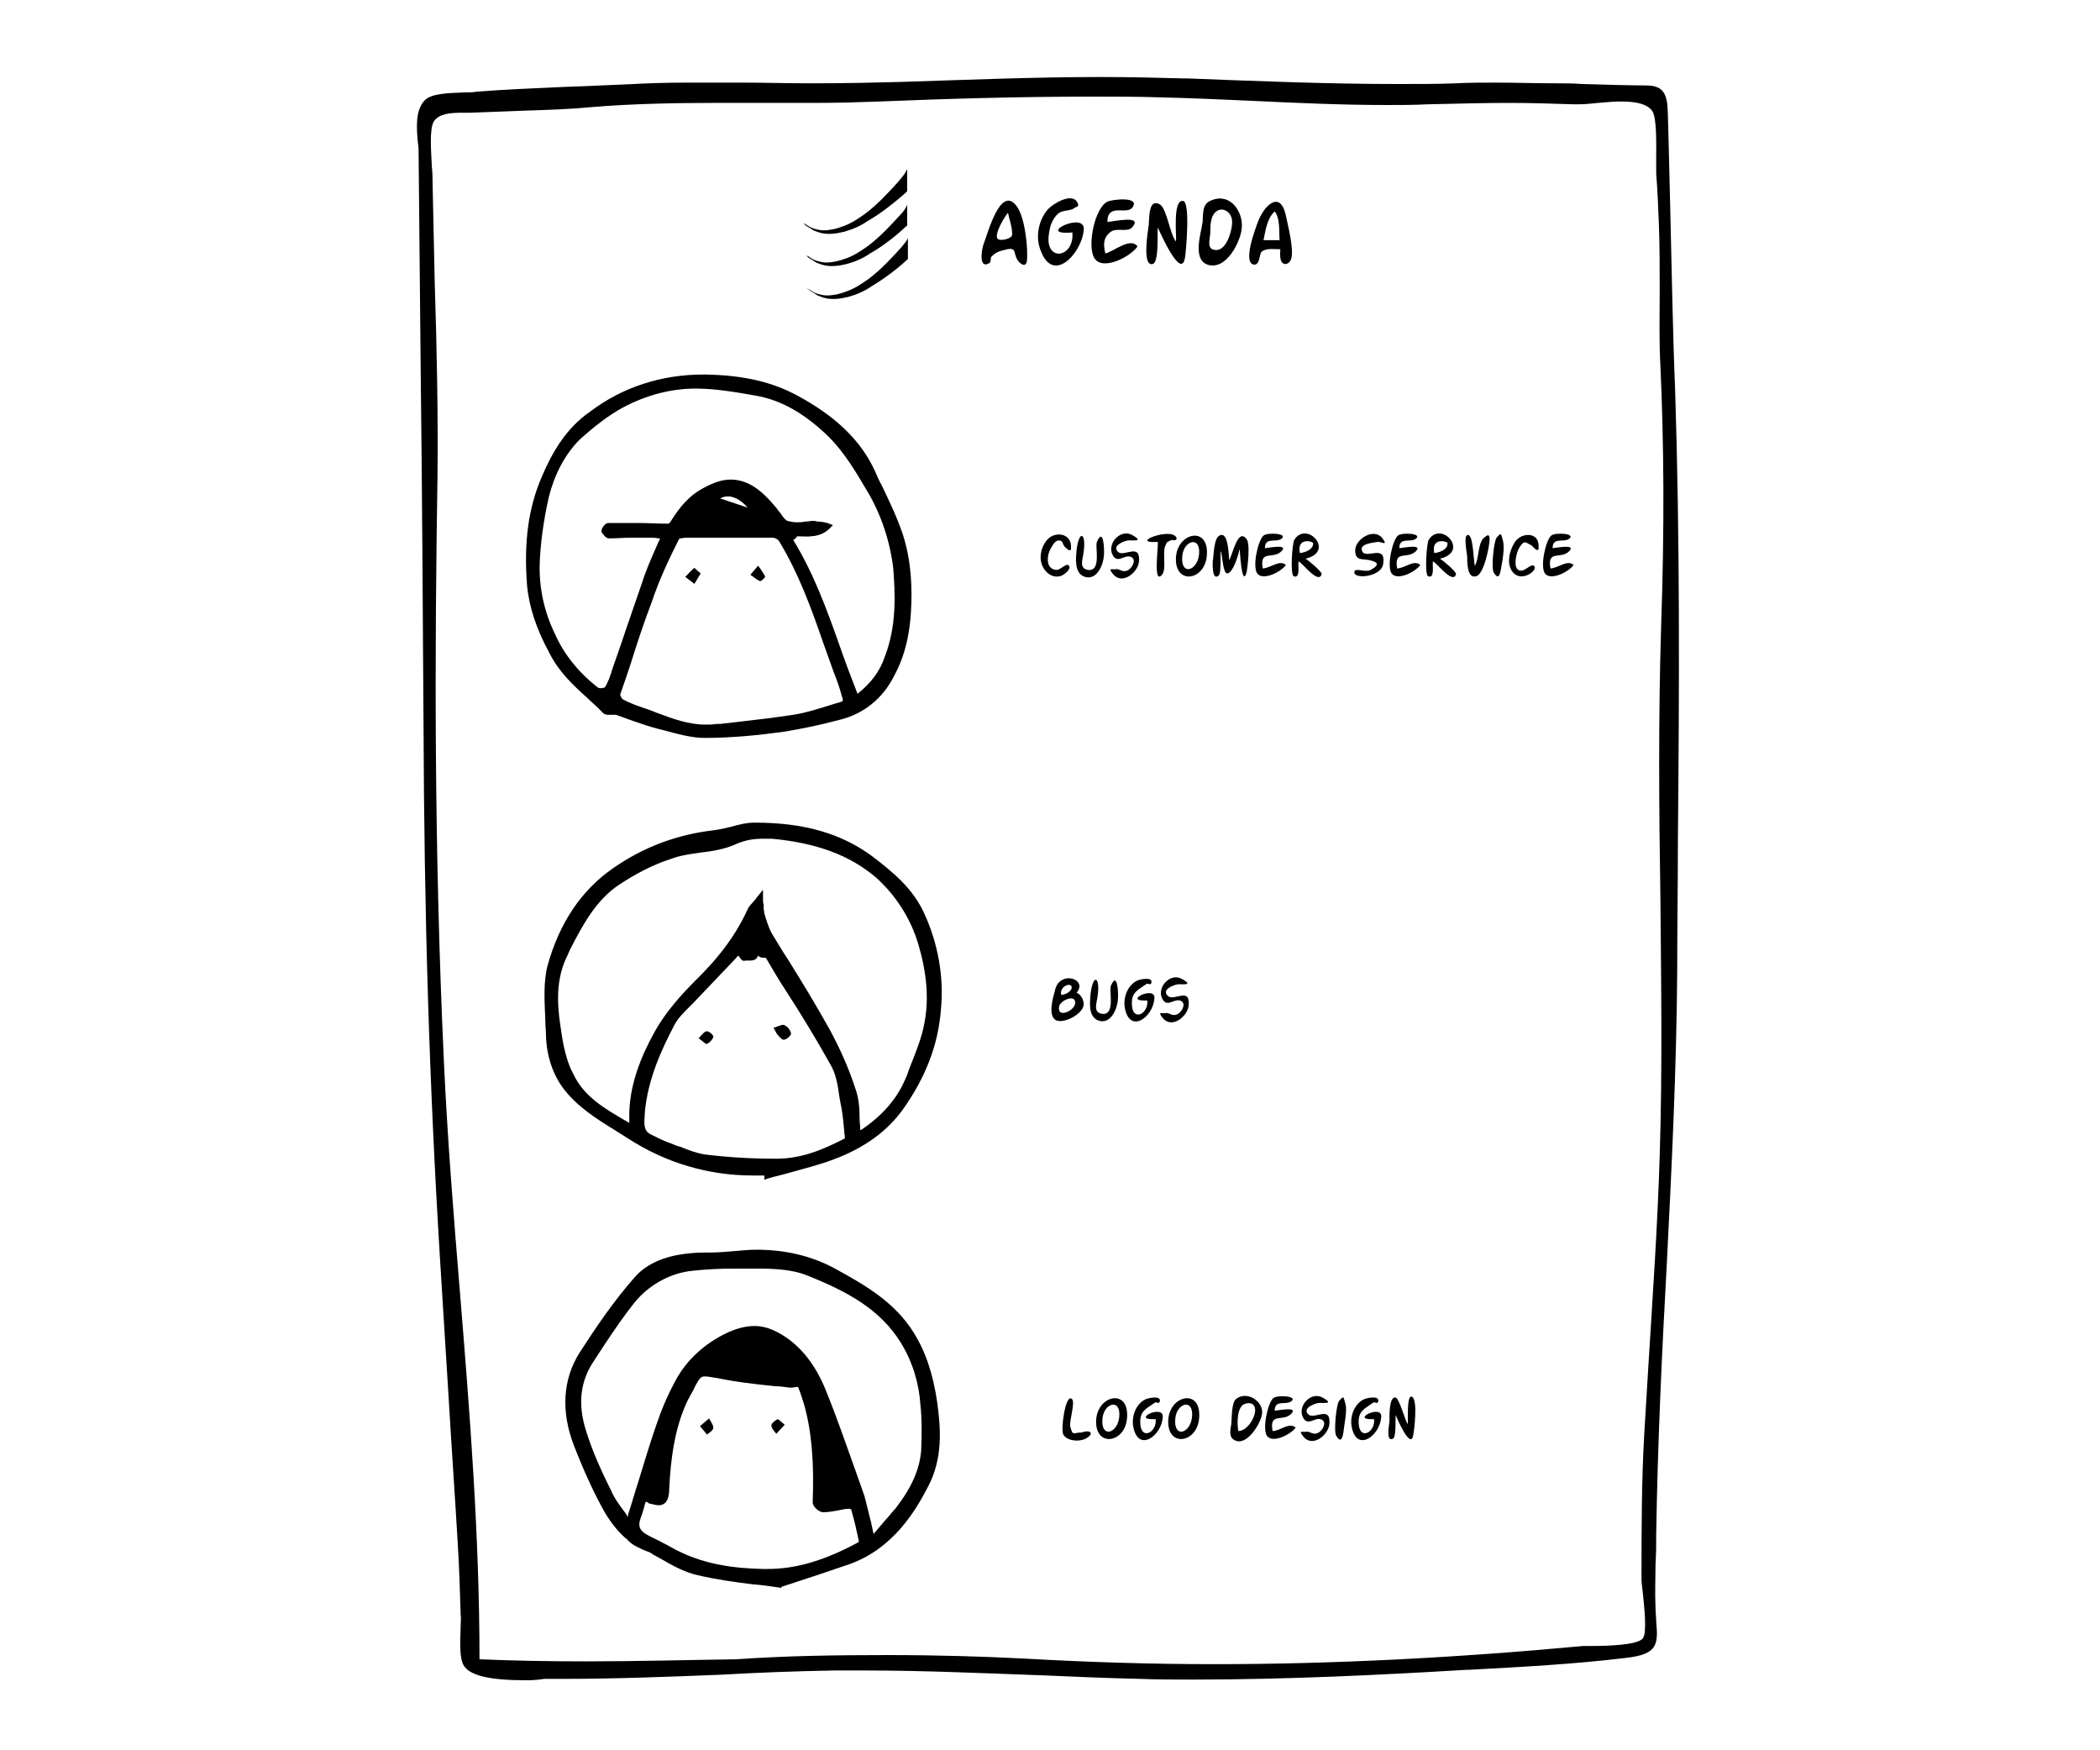 <svg xmlns="http://www.w3.org/2000/svg" viewBox="0 0 300 250"><path d="M75.2 240c-5.4 0-8.2-.7-9-2.2-.5-.9-.5-2.8-.4-5.2 0-.8.1-1.6 0-2v-.3c-.1-3.2-.2-6.5-.4-9.7-.4-6.9-.9-13.9-1.3-20.8-.4-6.4-.8-12.9-1.2-19.3-1.6-25.9-2.3-49.8-2.4-77.4-.1-16.1-.2-33.3-.4-50-.1-10.6-.2-21.1-.3-31.2 0-.4 0-.9-.1-1.5-.2-2.1-.4-4.7 1-6.1 1-1 3.6-1 5.6-1.1.7 0 1.4 0 1.7-.1 3.7-.3 8.4-.5 12.9-.7 3.5-.1 6.8-.3 9.6-.4 1.9-.1 4.4-.2 7.9-.2h7.7c3.1 0 6.3.1 9.6.1 5.2 0 9.3-.1 13.1-.2 9.3-.3 19-.7 28.5-.7 4.2 0 8.1.1 11.8.2h.5c10.4.4 20.1.8 30.2.8 2.8 0 5.6 0 8.2-.1 1.7-.1 3.6-.1 5.6-.1 2.9 0 5.9.1 8.8.1 1.2 0 2.4 0 3.6.1 3 .1 7.2.2 9 .2 1.9 0 3 .5 3.2 2.9.1 1 .2 6.9.4 14.5.2 8.5.4 19 .7 26 .7 21.8.6 42.5.4 64.5 0 6.2-.1 12.4-.1 18.7-.1 14-.8 28.2-1.5 42-.7 12.6-1.3 25.6-1.5 38.4 0 1.4 0 2.8-.1 4.2 0 2-.1 4.1 0 6.2 0 .8.1 1.4.1 2 .3 3.3.2 4.7-4.3 5.2-7.4.9-15 1.3-22.4 1.7h-.3c-11.7.7-25.4 1.4-39.2 1.4-2.5 0-5 0-7.5-.1-4.6-.1-9.3-.3-13.8-.5-8.4-.3-17.1-.7-25.6-.7h-4.3c-5.6.1-10.9.3-16.1.6-7.7.3-15 .6-22.9.6h-2.5c-.5.1-1.5.2-2.5.2zm51.5-3.6c7.3 0 13.7.2 19.6.5 8.8.5 17.9.8 27.2.8 16.8 0 34.5-.9 52.7-2.6h1.3c1.9 0 6.5-.1 7.2-1.1.6-.8.2-4.4 0-6.4-.1-.9-.2-1.6-.2-2 0-6.9 0-14 .4-20.9l.6-9.9c.6-9.7 1.3-19.8 1.6-29.7.4-12.4.2-24.9.1-36.9-.2-12.6-.3-25.6.1-38.6.5-14.4.4-26.3-.1-37.4-.2-3.5-.1-7.2-.1-10.8 0-3 0-6.1-.1-8.9-.1-2.8-.2-5.2-.4-7.7v-2.1c0-2.2.1-6-.6-6.9-.7-.9-2.1-1.3-4.4-1.3-1.1 0-2.2.1-3.3.2-1 .1-1.9.2-2.8.2h-.7c-3-.1-6-.2-9.4-.2-3.3 0-7 .1-11.5.2-1.8.1-3.8.1-5.8.1-6.4 0-13-.3-19.3-.6-4.4-.2-8.9-.4-13.3-.5-3-.1-6.2-.1-9.5-.1-10.3 0-20.7.3-30.4.7-2.7.1-5.7.2-9.4.2H101.8c-4.9 0-11.4.1-17.3.6-3.1.3-6.3.4-9.4.5-2.6.1-5.3.2-7.9.3h-1.1c-1.7 0-3.3.1-4.1 1.2-.7 1.1-.4 4.4-.3 6.6.1.9.1 1.7.1 2.3.1 4.4.2 9.1.3 14 .3 9.4.5 19.2.4 27.8-.4 25.2-.5 52.7.9 83.3.5 11.1 1.4 22.3 2.3 33.2 1.4 17.1 2.8 34.8 2.8 52.5 4.7.2 9.6.3 15.2.3 7.2 0 14.4-.2 21.5-.3 7.1-.5 14.3-.6 21.5-.6z"/><path d="M80.7 239.4c-3.2-.1-12.6.8-14.1-1.9-.7-1.2-.2-5.5-.3-7-.1-3.3-.2-6.7-.4-10-.8-13.4-1.7-26.8-2.5-40.1-1.6-26.6-2.3-50.7-2.4-77.4-.1-26.2-.5-55.1-.7-81.2 0-1.9-.8-5.6.8-7.2 1.2-1.2 5.6-.8 7.1-1 6.5-.5 15.9-.7 22.4-1.1 7.8-.5 24.3.3 38.3-.3 13.4-.5 26.9-1 40.3-.5 13.1.5 25.9 1 39 .7 6-.2 12 0 18 .1 3.1.1 7.2.2 9 .2s2.5.4 2.7 2.4.6 27.3 1.1 40.5c.9 28 .4 55.2.3 83.2-.1 26.9-2.7 53.6-3 80.4 0 3.5-.2 7-.1 10.4.2 4.7 1.3 6.1-3.7 6.7-7.5.9-15.1 1.3-22.6 1.7-15.5.9-31.1 1.6-46.6 1.3-14.6-.4-29.1-1.3-43.6-1.1-13.6.3-25.6 1.2-39 1.2zm-12.6-2.2c26.2 1.2 52-1.4 78.2.2 26.4 1.6 53.6.7 80-1.8 1.6-.1 7.8.1 8.8-1.4.9-1.3-.1-7.3-.1-8.7 0-7 0-14 .4-20.9.8-13.2 1.8-26.4 2.2-39.6.8-25.4-.7-50.1.2-75.5.4-12.5.5-24.9-.1-37.4-.3-6.3 0-13.4-.2-19.7-.1-2.6-.2-5.1-.4-7.7-.1-1.8.4-7.8-.7-9.3-2-2.6-8.3-1-11.5-1.2-7-.3-14-.2-21 0-12.8.4-25.6-.7-38.4-1-13.3-.3-26.7.1-40 .6-12.9.5-28.2-.5-41.1.7-5.6.5-11.6.4-17.3.8-2 .1-4.4-.2-5.5 1.5s-.2 7.1-.2 9.2c.2 13 .9 28.8.7 41.8-.4 28.7-.4 54.6.9 83.3 1.4 28.9 5.1 57.2 5.1 86.1z"/><path d="M111.6 226.8c-1.3-.2-2.7-.4-4-.5-2.6-.3-5.3-.7-7.9-1.3-1.8-.4-3.5-1.3-5.2-2.3-.5-.3-1-.5-1.4-.8-.3-.2-.6-.3-.9-.4-.9-.4-1.9-.8-2.6-1.6-1.1-.9-2.1-2.1-3.1-3.7-1.6-2.8-3.1-6.1-4.5-9.7-1.9-4.9-1.6-9.5.8-13.3 2.2-3.4 4.8-7.3 7.9-10.8 2.2-2.5 5.6-3.2 8-3.4.9-.1 1.8-.1 2.7-.1 1.2 0 2.3-.1 3.5-.2 1.1-.1 2.2-.2 3.2-.2 4.1 0 7.8.9 11 2.6 4.6 2.5 8.7 4.9 11.4 9.2 1.7 2.7 2.8 5.9 3.4 10.1.5 3.7.8 7.9-1.3 11.9-1.9 3.7-5.1 8.9-11.2 11.1-3.2 1.1-6.2 2.1-9.6 3.2h-.1l-.1.2zm-19.4-12.2c-.2.8-.4 1.5-.7 2.3-.4 1.1-.1 1.8 1.1 2.4.5.3 1 .5 1.6.8.5.3 1 .5 1.5.8 4.5 2.6 9.2 3.1 13.2 3.2h.8c4 0 8.1-1.2 12.9-3.8l.1-.1c-.1-.5-.2-1-.3-1.4-.2-1-.5-2.1-.8-3.2 0 0-.2-.1-.3-.1-.6 0-1.3.2-1.9.3-.6.1-1.2.2-1.8.2-.6 0-1.5-.8-1.5-1.4.2-5.5-.1-9.9-1.2-13.9-.3-.9-.5-1.7-.9-2.6h-.1c-.2 0-.6.1-.8.1h-.3c-.7-.1-1.4-.2-2.1-.2-2.8-.3-5.6-.6-8.4-1.2h-.1c-.6-.1-1.1-.2-1.5-.2-.5 0-.7.1-1.4 1.4-.1.3-.3.6-.5 1-.2.3-.3.6-.5.9-2 4.1-2.5 8.8-2.7 12.8 0 .7-.1 2.3-1.5 2.3-.3 0-.7-.1-1.1-.2-.2 0-.4-.1-.6-.3-.1 0-.2.1-.2.1zm15.6-25.2c1.1 0 2.1.3 3.1.8 3 1.5 5.4 4.3 7 8.2 1.6 3.9 3 8 4.4 11.9.4 1.1.8 2.3 1.2 3.4.3 1.1.5 2.1.8 3.2.2.7.3 1.4.5 2.2.6-.7 1.2-1.4 1.7-2 .5-.5.9-1.1 1.4-1.6 2.4-3.1 3.5-5.7 3.7-8.4.1-2.4.1-4.5-.1-6.3-.2-3.2-1.1-6.2-2.8-9-2.9-4.7-7.5-7.3-13.6-9.7-2.1-.8-4.6-.9-7-.9h-3.3c-2 0-3.9.1-5.8.3-3.2.3-6.3 2-8.4 4.6-1.5 1.9-2.8 3.8-4.2 5.9-.5.8-1 1.5-1.5 2.3-2 2.9-2.4 6.2-1.2 10 .8 2.6 1.9 5.2 3.6 8.6.5 1.2 1.3 2.2 2.1 3.3.1.2.2.3.3.5 0-.2 0-.4.1-.6.5-1.5.9-3 1.4-4.5.8-2.6 1.6-5.3 2.5-7.9.7-2.1 1.6-4.3 2.8-6.5 1.6-3 4.2-5.3 7.3-6.8 1.5-.7 2.8-1 4-1z"/><path d="M111.7 226.3c-3.9-.6-8-.9-11.9-1.8-2.3-.5-4.4-1.9-6.5-3-1.2-.6-2.5-1-3.4-1.9-1.2-1-2.2-2.3-3-3.6-1.7-3.1-3.2-6.4-4.5-9.6-1.7-4.3-1.8-8.8.8-12.8 2.4-3.7 4.9-7.4 7.9-10.7 1.9-2.1 4.8-3 7.7-3.2 2.1-.2 4.2-.1 6.2-.4 4.9-.5 9.6.1 13.9 2.4 4.3 2.3 8.5 4.7 11.2 9 1.9 3 2.8 6.4 3.3 9.9.5 4 .7 7.9-1.2 11.6-2.4 4.8-5.6 9-10.9 10.9-3.2 1.1-6.2 2.1-9.6 3.2zm12.9-6.1c1.4-1.7 2.6-3 3.7-4.3 2-2.6 3.6-5.4 3.8-8.7.1-2.2.1-4.3-.1-6.4-.2-3.3-1.2-6.4-2.9-9.2-3.2-5.2-8.5-7.8-13.8-9.9-2.6-1-5.6-.9-8.5-1-2.7-.1-5.3 0-7.9.3-3.4.3-6.6 2.1-8.7 4.8-2.1 2.6-3.8 5.4-5.7 8.2-2.2 3.2-2.4 6.8-1.3 10.4.9 3 2.2 5.9 3.6 8.7.8 1.7 2 3.1 3.3 5 .1-1 .1-1.5.2-1.9 1.3-4.1 2.5-8.3 3.9-12.4.7-2.2 1.7-4.4 2.8-6.4 1.6-2.9 4.1-5.2 7.1-6.6 2.2-1 4.5-1.3 6.6-.2 3.3 1.7 5.4 4.7 6.8 8 2.1 5 3.8 10.2 5.6 15.3.5 1.9.9 3.9 1.5 6.3zM92 213.5c-.3 1.1-.5 2.2-.9 3.2-.6 1.6.1 2.4 1.4 3 1 .5 2.1 1.1 3.1 1.6 4.2 2.4 8.7 3.1 13.4 3.3 5 .2 9.6-1.5 13.9-3.8.2-.1.4-.4.4-.5-.4-1.6-.7-3.2-1.2-4.8-.1-.3-.5-.5-.8-.5-1.3.1-2.5.4-3.7.5-.3 0-1-.6-1-.9.2-4.7 0-9.4-1.2-14-.3-1-.6-2-1.1-3-.1-.1-1 .2-1.5.1-3.5-.4-7-.7-10.5-1.4-2.2-.4-2.5-.5-3.5 1.4-.3.6-.7 1.3-1 1.9-2 4.1-2.5 8.6-2.8 13-.1 1.7-.5 2.2-2 1.6-.3 0-.6-.3-1-.7zM100.7 105.4c-2 0-4-.6-5.9-1.1l-.8-.2c-1.2-.3-2.3-.7-3.5-1.1-.8-.3-1.7-.6-2.5-.9h-1.1c-.1 0-.5 0-.8-.3-.7-.8-1.6-1.5-2.3-2.2-2-1.8-4-3.7-5.3-6.3-1.9-3.5-2.9-6.6-3.2-9.6-.5-6.3.2-11.2 2.1-15.6 1.4-3.3 3.4-6.9 6.9-9.3 4.6-3.5 10.2-5.3 16.1-5.3h.5c5.4.1 9.5 1.1 13 3 5.4 2.9 9.1 6.4 11.1 10.8.3.7.6 1.4 1 2.1 1.1 2.3 2.2 4.6 3 7 .9 2.8 1.3 6 1.2 9.6-.1 4.3-.9 7.7-2.5 10.6-1.6 3.2-4.4 5.4-7.7 6.2-3 .8-5.5 1.3-7.9 1.7-3.6.5-7.5.9-11.4.9zm-2.1-28.6c-.3 0-1.4 0-1.6.2-1.3 2.6-2.8 5.7-3.9 9-1.1 2.9-2.1 5.9-3 8.8-.5 1.5-1 3-1.5 4.4 0 .1.2.6.4.7 1.1.6 2.3 1 3.2 1.3.6.2 1.1.4 1.6.6 2.4.9 4.6 1.7 7 1.7.5 0 1 0 1.6-.1h.5c.8-.1 1.7-.2 2.6-.3 2.6-.3 5.2-.6 7.8-1 2-.3 4-1 6-1.6l1-.3c.1-.1.1-.1.1-.3l-.2-.7c-.3-1.1-.7-2.2-1.1-3.2l-1.5-4.2c-1.7-4.9-3.5-9.9-6.3-14.5-.2-.3-.6-.5-.9-.5H98.6zm14.7.3c2.9 4.7 4.8 9.9 6.6 15 .8 2.3 1.7 4.7 2.6 7 1.9-1.5 3.2-3.2 3.9-5.3 1.7-4.4 1.5-8.9 1.2-12.7-.5-4-1.8-7.8-3.8-11.1-1.7-2.9-3.3-5.5-5.4-7.6-3.5-3.4-6.9-5.3-10.5-5.9-2.8-.5-5.8-1-8.5-1-3.5 0-7 .9-10.4 2.7-2.2 1.2-4.2 2.8-6.2 4.6-2.1 2.1-3.6 5-4.4 8.2-.8 3.6-1.2 6.7-1.3 9.5-.1 3.4.6 6.8 2.2 10.1 1.3 2.9 3.4 5.5 6.1 7.6 0 0 .2.1.4.1.3 0 .5-.1.6-.1.5-.8.8-1.7 1.1-2.7.7-2 1.4-4 2.1-6.1.7-2 1.4-4.1 2.1-6.1.6-1.9 1.4-3.7 2.2-5.5.1-.3.3-.6.4-.9h-.1c-.3 0-.6-.1-.9-.1h-3.1c-1.1 0-2.1.1-3.2.1-.5 0-.9-.7-1-.8-.1-.1-.1-.3 0-.6 0 0 .4-.8.9-.8h4.2c1.4 0 2.9.1 4.3.1.1 0 .3-.1.4-.3 1.3-2.1 2.7-3.8 4.9-4.9 1.3-.7 2.5-1.1 3.7-1.1 2.7 0 4.7 1.9 6.3 3.8.3.3.5.7.8 1 .3.5.7 1 1 1.1.4.1.8.2 1.3.2.4 0 .8 0 1.2-.1.4 0 .8-.1 1.2-.1.3 0 .5.1.7.1.4 0 .9.1 1.3.2l.8.3-.6.6c-1 .9-2.1 1-2.9 1h-1.6c-.4.5-.5.5-.6.5zm-6.5-4.6c-1.1-1.3-2.2-1.6-2.8-1.6-.4 0-.8.1-1.1.3l3.9 1.3z"/><path d="M100.8 54.1c4.1.1 8.7.7 12.8 2.9 4.5 2.4 8.6 5.7 10.9 10.6 1.4 3 2.9 5.9 4 9 1 3 1.3 6.2 1.2 9.4-.1 3.7-.7 7.2-2.4 10.4-1.5 3-4.2 5.2-7.4 5.9-2.6.7-5.2 1.3-7.9 1.7-3.8.5-7.5.9-11.3.9-2.2 0-4.4-.7-6.6-1.3-2-.5-4-1.4-6-2-.5-.2-1.4.2-1.7-.1-2.6-2.7-5.8-4.9-7.6-8.4-1.6-3-2.8-6.1-3.1-9.4-.4-5.2-.1-10.4 2.1-15.3 1.6-3.6 3.5-6.9 6.7-9.1 4.7-3.5 10.4-5.3 16.3-5.2zm21.6 45.8c2.1-1.5 3.7-3.3 4.6-5.9 1.6-4.2 1.6-8.5 1.2-12.9-.5-4-1.8-7.9-3.9-11.3-1.6-2.7-3.3-5.5-5.5-7.7-3-2.9-6.5-5.3-10.8-6-2.9-.5-5.8-1-8.6-1-3.7 0-7.3 1-10.6 2.8-2.3 1.3-4.4 2.9-6.3 4.7-2.3 2.3-3.8 5.3-4.5 8.5s-1.2 6.4-1.3 9.6c-.1 3.6.7 7.1 2.2 10.3 1.4 3 3.6 5.7 6.2 7.8.4.3 1.5.2 1.7-.1.6-.9.9-1.9 1.2-2.9 1.4-4 2.7-8.1 4.1-12.1.8-2.4 1.9-4.7 2.9-7-.5 0-1.2-.1-1.8-.1-2.1 0-4.2.1-6.3.1-.2 0-.5-.4-.6-.6-.1-.1.3-.6.4-.6 2.8 0 5.6.1 8.5.1.3 0 .6-.2.8-.5 1.2-1.9 2.5-3.6 4.7-4.7 4.3-2.3 6.8-.3 9.4 2.6.7.7 1.2 2 2 2.3 1.2.4 2.6.1 3.9.1.6.1 1.2.1 1.8.3-1.8 1.6-3.6.5-5.3 1 4.6 7 6.6 15.3 9.9 23.2zm-20 3.9h.4c3.5-.4 7-.7 10.5-1.3 2.4-.4 4.8-1.2 7.1-1.9.3-.2.4-.4.4-.8-.4-1.3-.8-2.7-1.3-4-2.4-6.4-4.3-12.9-7.9-18.8-.3-.4-.8-.7-1.3-.7H98.6c-.7 0-1.8 0-2 .4-1.5 3-2.9 6-4 9.1-1.6 4.3-3 8.8-4.5 13.2-.1.4.2 1.1.6 1.3 1 .6 2.2 1 3.3 1.3 3.4 1.2 6.7 2.8 10.4 2.2zm5.7-30.4c-2.1-3.6-4.9-3.5-6.2-2l6.2 2zM109.3 167.9h-1.8c-6.3 0-12.4-1.8-17.8-5.3-.6-.4-1.3-.8-1.9-1.2-2.6-1.6-5.3-3.3-7.3-5.9-1.5-2-2.4-4.6-2.5-7.5 0-.8-.1-1.5-.1-2.3-.1-2.6-.3-5.3.3-7.7 1.7-6.2 4.9-10.9 9.4-14 4.3-3 9.1-4.8 14.3-5.4.8-.1 1.7-.3 2.5-.5 1.1-.3 2.2-.6 3.4-.6 7 0 12.3 1.5 16.8 4.8 3 2.3 5.8 4.6 7.4 8.1 2 4.3 2.9 9.2 2.4 14-.4 4.9-2.2 9.5-5.3 13.9-2.3 3.3-5.7 5.7-10 7.3-2.1.8-4.2 1.3-6.3 1.9-1 .3-2 .5-3 .8l-.6.2v-.6zm-3.8-31.4c-.2.1-.3.3-.4.4l-6.1 6.4-.6.6c-.8.8-1.5 1.5-2 2.4-1.9 3.6-3.9 7.9-4.3 12.8v.3c-.1 1.3-.1 2.1.8 2.6 1 .5 2 1 2.9 1.3.5.2.9.4 1.4.5 1.2.5 2.3.9 3.5 1.1 3.3.4 6.6.6 9.9.6h.4c3.6 0 6.8-1.4 9.7-2.9 0-.4-.1-.7-.1-1.1-.1-1.1-.2-2.2-.4-3.3-.1-.5-.2-1-.3-1.6-.2-1.6-.5-3.3-1.3-4.6-2-3.6-4.2-7.2-6.4-10.6-1-1.5-1.9-3.1-2.8-4.6h-.3c-.4 0-.6-.1-.8-.3-.2.5-.5.7-1.2.7h-.6c-.5.2-.7-.3-1-.7zm3.7-6c.3 1 .6 2 1.1 2.9.8 1.3 1.5 2.5 2.3 3.7 2 3.2 4 6.5 5.9 9.9 1.4 2.6 2.7 5.4 3.7 8.5.5 1.4.6 2.8.6 4.3 0 .5.1 1.1.1 1.6h.1c3-2 5.1-4.4 6.3-7.2.2-.4.4-.9.5-1.3.9-2.3 1.9-4.6 2.3-7 .6-3.3.3-6.9-.9-11-1.1-3.7-3.2-7-6.1-9.6-3.8-3.2-8.5-4.9-14.8-5.5H109c-1.4 0-2.5.2-3.7.7-1.7.8-3.6 1.1-5.4 1.3-1.4.2-2.8.4-4.1.9-2.5.8-5 2.1-7.4 3.7-3.3 2.2-5.2 5.8-7 9.3l-.3.7c-1.7 3.3-1.5 6.9-1.1 9.7.3 2.2.7 5.1 1.9 7.3 1.5 3.2 4.4 4.9 7.5 6.7.2.1.4.2.5.3v-.7c-.1-4.7 1.8-9 3.5-12.1 1.6-3 4.1-5.7 5.9-7.5 3.5-3.4 5.9-6.7 7.5-10.2.2-.5.6-.8.9-1.2.1-.1.3-.3.4-.5l.9-1.1v1.4c0 .2 0 .5.1.7v.6l.1.7z"/><path d="M109.8 167.4c-7 .5-13.9-1.3-19.8-5.1-3.2-2.1-6.7-3.9-9.1-7-1.6-2.1-2.3-4.6-2.4-7.2-.1-3.3-.6-6.8.2-9.9 1.5-5.5 4.3-10.4 9.2-13.7 4.2-2.9 9-4.7 14.1-5.3 2-.2 3.9-1.1 5.9-1.1 5.9 0 11.6 1.1 16.5 4.7 2.9 2.2 5.7 4.5 7.2 7.9 2 4.3 2.8 9.1 2.4 13.8-.4 5-2.3 9.6-5.2 13.6-2.4 3.4-5.9 5.7-9.8 7.1-3 1.1-6.1 1.8-9.2 2.7v-.5zm-19.3-6.2c-.1-.6-.1-1.1-.1-1.6-.1-4.3 1.5-8.3 3.4-11.9 1.4-2.7 3.6-5.2 5.8-7.4 3.1-3 5.8-6.3 7.6-10.3.3-.6.8-1 1.2-1.5 0 .5.1 1 .1 1.4.4 1.3.7 2.6 1.4 3.7 2.7 4.5 5.5 9 8.1 13.6 1.5 2.7 2.7 5.5 3.7 8.4.7 2 .5 4.3.8 6.5.3-.2.5-.3.7-.4 2.9-1.9 5.2-4.3 6.5-7.5 1.1-2.7 2.4-5.5 2.9-8.4.7-3.7.2-7.5-.9-11.2-1.1-3.8-3.3-7.2-6.3-9.8-4.4-3.7-9.6-5.1-15.1-5.6-1.7-.1-3.3-.1-5.2.7-2.9 1.3-6.4 1.2-9.5 2.2-2.7.9-5.2 2.2-7.5 3.8-3.6 2.4-5.5 6.3-7.5 10.1-1.6 3.2-1.6 6.7-1.2 10 .3 2.6.8 5.3 2 7.5 1.8 3.8 5.6 5.6 9.1 7.7zm30.7 1.7c-.2-1.7-.3-3.2-.6-4.7-.4-2.1-.5-4.5-1.6-6.3-3-5.3-6.3-10.4-9.4-15.5-1.8.5-.9-1.3-1.6-1.7-.1 2.2-.1 2.3-1.5 2.2-.3 0-.5-.7-.8-1.2-.3.2-.7.5-1 .9-2 2.1-4.1 4.3-6.1 6.4-1 1-2.1 1.9-2.7 3.1-2.2 4.1-4 8.3-4.4 13-.1 1.2-.4 2.7 1.1 3.4 1 .5 2 1 3 1.3 1.7.6 3.3 1.4 5 1.6 3.3.4 6.7.6 10 .6 4 .1 7.4-1.4 10.6-3.1zM100 203.7l1.3-1.1c.2.4.6.9.6 1.3s-.5.7-.9 1l-1-1.2zM112.1 203.5l-1.2 1.3c-.3-.4-.7-.8-.7-1.2 0-.3.5-.7.9-.9.1 0 .5.4 1 .8zM100.1 81.9l-.9 1.5-1.3-1c.4-.4.8-.9 1.3-1.3 0 0 .5.5.9.8zM107.2 82.1l1.1-1.3c.4.5.7 1 1 1.5.1.1-.5.7-.7.7-.4-.1-.8-.5-1.4-.9z"/><path d="M110.5 146.8c.5-.1 1.1-.5 1.5-.4.5.2.9.7 1 1.2.1.2-.6.9-1 .9-.3.1-.7-.5-1-.8l-.5-.9zM99.8 148.3c.5-.5.8-1 1.2-1 .3 0 1 .6.9.8-.1.4-.5.8-.9 1-.2.1-.6-.4-1.2-.8z"/><g><path d="M153 78.2c.1 1.1-1.2-.4-1-.3-.2-.1-.1-.6-.6-.7-.6-.1-1 .6-1.2 1-.7 1-.9 3.2.8 3.2.4 0 1.3-.9 1.6-.7.7.5-.8 1.6-1.2 1.6-1.2.3-2.3-.7-2.6-1.8-.4-1.2.1-2.8 1-3.6 1.1-1 3.3-.7 3.2 1.3zM157.7 79.4c-.1 1.3-1 3.5-2.7 3-1.6-.5-1.3-2.7-1.2-3.9.4-3 1.4-2.3 1 .4-.1.9-.7 2.3.6 2.5 2 .3 1-3.3 1.3-4 .9-2.1 1.1.8 1 2zM162.7 80.3c-.2 1.5-2.4 3.3-3.7 1.7-.8-1-.1-.6.4-.7.6-.1 1 .6 1.8.1.4-.2 1.1-1.2.6-1.7-1-.9-2.3 1.3-3-.8-.4-1.6 1.4-3.3 2.9-2.5 2 1.1-.2.7-.6.8-.6.1-2.4.8-1.3 1.7.9.6 3.2-1.4 2.9 1.4zM168.1 76.9c-.1.5-.6.1-.9.3-.7.4-.4.1-.7.7-.5.9.2 3.4-.5 4.2-1.3 1.5-.5-4-.6-4.7-4.4.3 2.2-2.3 2.7-.5zM172.4 79.4c-.3 3.6-4.7 4.2-4.4.1.3-3.5 4.8-4.4 4.4-.1zm-1.1-.3c.2-2.6-2.2-1.9-2.4.3-.3 2.9 2.2 2.2 2.4-.3zM178.1 81.7c-.7 2.5-1-3.3-1-3.3-.1.5-.9 3.5-1.8 3.5-.6 0-.7-2.8-.9-3.2-.1.4.1 3.2-.3 3.5-1 .9-.9-2-.8-2.4.1-.5.1-2.9.9-3.3 1.3-.7 1.3 2.7 1.4 3.5.5-.8 1.2-4.5 2.4-3.1.7.6.2 4.1.1 4.8zM183.7 80.7c-.7 1-3.3 2.3-4.1 1.2-.7-1 .1-4.7.9-5.4.6-.5 3.7-.3 2.5.5-.8.5-2.3-.3-2.3 1.3.3 0 3.6-.7 2.3.5-1.2 1.1-3.1-.3-2.6 2.4 1.2-.1 2.4-1.3 3.3-.5zM188.8 82c-.4 1.6-2.9-1.8-3.3-1.8-.1.6.3 2.5-.7 2.1-.5-.3-.2-4.7.1-5.2 1.8-2.8 5.9 1.7 1.6 2.7.4.2 2.4 1.9 2.3 2.2zm-1.2-4.4c0-.3-2.4-.9-1.9 1.4.8-.1 1.9-.5 1.9-1.4zM197.6 80.5c-.2 2-4.5 2.3-4.1 1.1.2-.5 1.6.2 2.3-.2 1.7-.9.6-1.2-.2-1.4-1.1-.2-2 .1-2-1.4 0-1.6 2.7-3.3 3.9-1.7.9 1.2-.3.4-.7.5-.3.1-3 .2-2.1 1.5.7.8 3.3-1.1 2.9 1.6zM202.9 80.7c-.7 1-3.3 2.3-4.1 1.2-.7-1 .1-4.7.9-5.4.6-.5 3.7-.3 2.5.5-.8.5-2.3-.3-2.3 1.3.3 0 3.6-.7 2.3.5-1.2 1.1-3.1-.3-2.6 2.4 1.2-.1 2.4-1.3 3.3-.5zM208 82c-.4 1.6-2.9-1.8-3.3-1.8-.1.6.3 2.5-.7 2.1-.5-.3-.2-4.7.1-5.2 1.8-2.8 5.9 1.7 1.6 2.7.4.2 2.4 1.9 2.3 2.2zm-1.2-4.4c0-.3-2.4-.9-1.9 1.4.8-.1 1.9-.5 1.9-1.4zM212.8 77c0 1-.8 5-1.9 5.3-1.3.4-1.3-1.9-1.3-2.8 0-.3-.6-3.1.1-3.1.8 0 .8 3.9 1 4.4.6-1 .4-3 1.2-3.9.2-.1.9-1 .9.1zM214.4 81.4c-.2 1.1-.5 1.2-1 .4-.4-.6 0-4.5.4-5 .7-.8.6-.6.9.4.3 1.1-.1 3.1-.3 4.2zM219.8 78.1c.1 1.1-.9-.1-1-.2-.9-.4-1-.9-1.8.4-.3.5-.9 2.6-.1 3.1s1.7-.9 2.2-.6c.8.6-1.8 2.5-3 .9-1-1.2-.4-3.3.4-4.4 1-1.3 3.4-1.3 3.3.8zM224.8 80.7c-.7 1-3.3 2.3-4.1 1.2-.7-1 .1-4.7.9-5.4.6-.5 3.7-.3 2.5.5-.8.5-2.3-.3-2.3 1.3.3 0 3.6-.7 2.3.5-1.2 1.1-3.1-.3-2.6 2.4 1.2-.1 2.4-1.3 3.3-.5z"/><g><path d="M154.8 143.6c-.2 1.3-2.9 2.7-4 2.1-1.1-.7-.4-3.1-.1-4.2.6-3 4.8-1.7 3.1.3.6.2 1.1 1.1 1 1.8zm-1.2-.3c.1-1.4-2.2-.4-2.3.5-.3 1.7 2.2.6 2.3-.5zm-.5-2.2c.1-.9-1.8-.3-1.5 1 .5 0 1.4-.4 1.5-1zM159.7 142.8c-.1 1.3-1 3.5-2.7 3-1.6-.5-1.3-2.7-1.2-3.9.4-3 1.4-2.3 1 .4-.1.9-.7 2.3.6 2.5 2 .3 1-3.3 1.3-4 .9-2.1 1.1.8 1 2zM164.9 142.7c-.2 2.6-3.5 5-4.2 1.3-.3-1.5.4-3.4 1.9-4 .3-.1 2-.5 1.9.3-.1.6-.5 0-.8.3-1.1.8-2.1 1.1-2 2.9.1 2.5 2.4 1.3 2.2-.6-3.8.2 1.4-2.3 1-.2zM169.8 143.7c-.2 1.5-2.4 3.3-3.7 1.7-.8-1-.1-.6.4-.7.6-.1 1 .6 1.8.1.4-.2 1.1-1.2.6-1.7-1-.9-2.3 1.3-3-.8-.4-1.6 1.4-3.3 2.9-2.5 2 1.1-.2.7-.6.8-.6.1-2.4.8-1.3 1.7.9.7 3.2-1.4 2.9 1.4z"/></g><g><path d="M155.8 204.9c-.8 1.2-3.3 1.1-3.9 0-.4-.7.3-5.8 1.2-5.1.6.4-.4 3.2-.2 4 .4 1.4.4.8 1.7.8.1-.1 1.4-.4 1.2.3zM161 202.6c-.3 3.6-4.7 4.2-4.4.1.3-3.5 4.8-4.4 4.4-.1zm-1.1-.3c.2-2.6-2.2-1.9-2.4.3-.3 2.9 2.2 2.2 2.4-.3zM166.1 202.5c-.2 2.6-3.5 5-4.2 1.3-.3-1.5.4-3.4 1.9-4 .3-.1 2-.5 1.9.3-.1.6-.5 0-.8.3-1.1.8-2.1 1.1-2 2.9.1 2.5 2.4 1.3 2.2-.6-3.8.2 1.3-2.3 1-.2zM171.3 202.6c-.3 3.6-4.7 4.2-4.4.1.3-3.5 4.8-4.4 4.4-.1zm-1-.3c.2-2.6-2.2-1.9-2.4.3-.3 2.9 2.2 2.2 2.4-.3zM180.3 201.9c-.1 1.3-2.3 5-4.1 3.7-.7-.5-.4-1.5-.3-2.2.1-1 0-3 .7-3.6 1.6-1.2 3.9.4 3.7 2.1zm-1-.3c.1-.9-.5-1.4-1.4-1.1-1.2.3-1.2 2.8-1 3.9 1.2 0 2.3-1.7 2.4-2.8zM185.1 203.9c-.7 1-3.3 2.3-4.1 1.2-.7-1 .1-4.7.9-5.4.6-.5 3.7-.3 2.5.5-.8.5-2.3-.3-2.3 1.3.3 0 3.6-.7 2.3.5-1.2 1.1-3.1-.3-2.6 2.4 1.1 0 2.3-1.3 3.3-.5zM189.9 203.5c-.2 1.5-2.4 3.3-3.7 1.7-.8-1-.1-.6.4-.7.6-.1 1 .6 1.8.1.4-.2 1.1-1.2.6-1.7-1-.9-2.3 1.3-3-.8-.4-1.6 1.4-3.3 2.9-2.5 2 1.1-.2.7-.6.8-.6.1-2.4.8-1.3 1.7.9.6 3.2-1.4 2.9 1.4zM191.9 204.7c-.2 1.1-.5 1.2-1 .4-.4-.6 0-4.5.4-5 .7-.8.6-.6.9.4.3 1-.2 3.1-.3 4.2zM197.3 202.5c-.2 2.6-3.5 5-4.2 1.3-.3-1.5.4-3.4 1.9-4 .3-.1 2-.5 1.9.3-.1.6-.5 0-.8.3-1.1.8-2.1 1.1-2 2.9.1 2.5 2.4 1.3 2.2-.6-3.7.2 1.4-2.3 1-.2zM201.9 204.9c-.3 2.4-2.4-2.4-2.5-2.8-.1.5.1 3.1-.4 3.4-1.1.5-.5-2.1-.5-2.6s-.1-3.3.8-3.3c.6 0 1.4 3.3 1.8 3.8.1-.4-.2-4.2.6-3.9.9.4.3 5 .2 5.4z"/></g></g><g><path d="M146.7 37.3c-.2 1.1-1.1.2-1.3-.1-.8-1.2.1-2.1-2.3-1.4-.7.2-1 .4-1.5.9-.1.1 0 .8-.3.9-1.6.9-1-2.2-.8-2.7.6-1.5 2.4-8.5 4.7-5.5 1.2 1.5 1.7 6 1.5 7.9zm-2.1-3.8c0-1.1-.4-2.1-.6-3.1-.4.4-2 3-1.5 3.7.4.4 2.1 0 2.1-.6zM154.8 33c-.3 3.1-4.4 7.8-6.2 2.6-.7-1.9-.2-4.2 1.1-5.7.6-.7 3.4-2.5 4.2-1 .4.7-.2.6-.4.8-.8.6-1.9.1-2.7 1.2-.5.6-.8 1.4-.9 2.2-.9 4.4 3.6 3.9 3.3.1-5.6.5 2.2-3.3 1.6-.2zM162.5 35.2c-1 1.5-5.1 3.6-6.2 1.6-1-1.8.1-7.1 1.9-8 .6-.3 4.7-.8 3.6.8-.8 1.2-3.6-.7-3.6 2.1.6 0 5.3-1.1 3.5.8-.6.7-2.2 0-3 .6-1.1.8-1.1 1.8-.8 3.1 1.1-.2 3.6-2.4 4.6-1zM169.3 36.7c-.5 3.6-3.7-3.8-3.9-4.2-.1.7.2 4.9-.7 5.2-1.6.5-.7-4.8-.6-5.5.1-1.3 0-3.9 1.6-3 1 .6 1.4 4.2 2.3 5.3.1-.8-.5-6 1-5.8 1.1.1.4 7.5.3 8zM177.4 32.5c-.1 1.9-2.2 6.2-4.9 5.3-2.2-.8-.9-4.5-.7-6.1.1-1.3-.1-2.6 1.3-3.1 2.7-1.1 4.5 1.7 4.3 3.9zm-1.4-.4c.3-2.2-2.2-3.1-2.9-.9-.2.7-.2 1.4-.2 2.1-.1 1.1-.5 2.3.7 2.4 1.5.2 2.3-2.4 2.4-3.6zM184.5 36.8c-.1.5-.5 1-1 .9-.8-.2-.6-1.6-.6-2.1-1 0-2.1-.2-2.7.4-.3.3-.2 1.8-1 1.8-1.8-.1.2-5.3.5-6.1.9-2.4 3.2-4.6 4-.9.3 1.5 1.1 4.5.8 6zm-1.7-2.5c-.1-1.2.1-3.1-.7-4.1-1.1 1-1.3 2.7-1.6 4.1h2.3z"/><g><path d="M128.2 26.1c-1.2 1.3-2.8 3.1-4.7 4.5-1 .7-1.9 1.3-3 1.7-1 .4-2 .6-2.9.6-.4 0-.8-.1-1.2-.2-.3-.1-.6-.2-.9-.4-.1-.1-.2-.1-.3-.2-.1-.1-.1-.1-.2-.1-.1-.1-.2-.1-.2-.1l.1.1.2.2s.2.1.3.2c.2.1.5.3.8.5.3.1.7.3 1.2.4.9.2 2 .1 3.2-.2 1.1-.3 2.3-.8 3.3-1.5 2.1-1.2 3.9-2.7 5.3-3.9l.2-.2.2-.2v-3.1c-.1.1-.1.2-.2.3-.1.3-.6.9-1.2 1.6M128.6 30.7c-1.2 1.3-2.8 3.1-4.7 4.5-1 .7-1.9 1.3-3 1.7s-2 .6-2.9.6c-.4 0-.8-.1-1.2-.2-.3-.1-.6-.2-.9-.4-.1-.1-.2-.1-.3-.2-.1-.1-.1-.1-.2-.1-.1-.1-.2-.1-.2-.1l.1.1.2.2c.1.1.2.1.3.2.2.1.5.3.8.5.3.1.7.3 1.2.4.9.2 2 .1 3.2-.2 1.1-.3 2.3-.8 3.3-1.5 2.1-1.2 3.9-2.7 5.3-4v-3c-.1.4-.5 1-1 1.5M128.7 35.4c-1.2 1.3-2.8 3.1-4.7 4.5-1 .7-1.9 1.3-3 1.7-1 .4-2 .6-2.9.6-.4 0-.8-.1-1.2-.2-.3-.1-.6-.2-.9-.4-.1-.1-.2-.1-.3-.2-.1-.1-.1-.1-.2-.1-.1-.1-.2-.1-.2-.1s.1.1.2.1l.2.2c.1.1.2.1.3.2.2.1.5.3.8.5.3.1.7.3 1.2.4.9.2 2 .1 3.2-.2 1.1-.3 2.3-.8 3.3-1.5 2-1.2 3.8-2.6 5.2-3.9v-3c-.2.5-.6.9-1 1.4"/></g></g></svg>